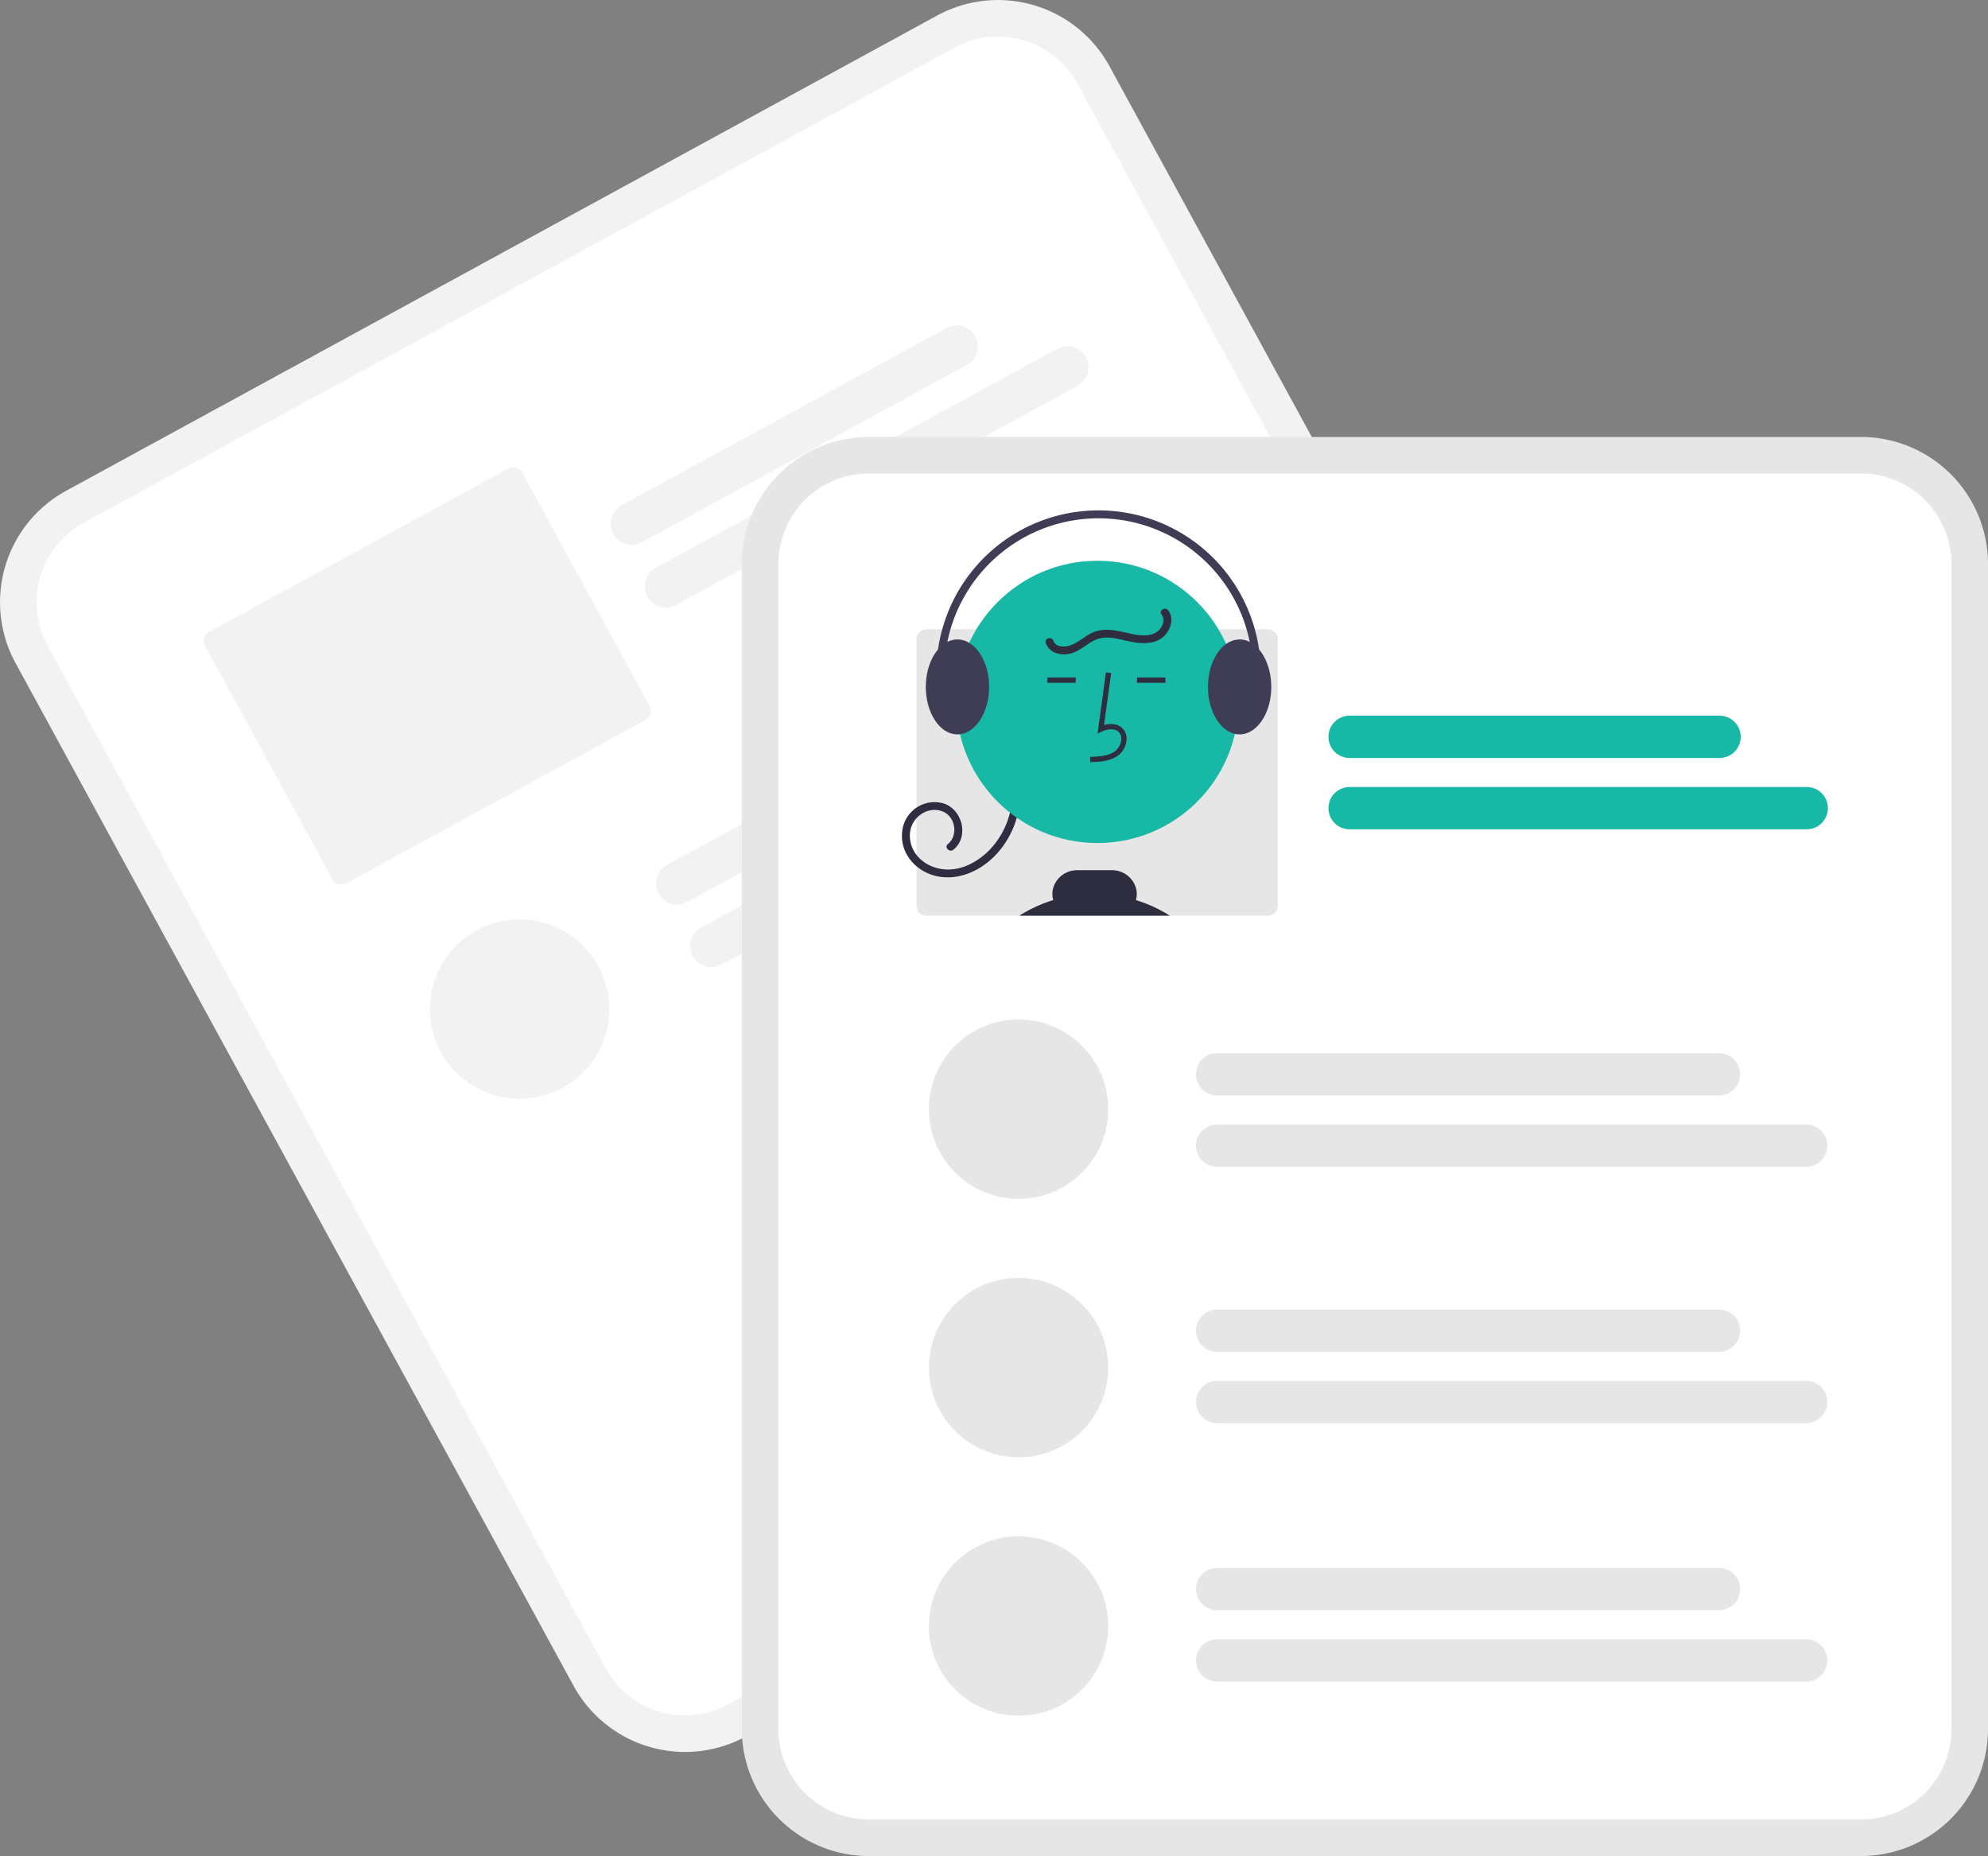 <svg xmlns="http://www.w3.org/2000/svg" width="753.875" height="703.828"><rect width="100%" height="100%" fill="#808080" stroke="none"/><path d="m355.412 5.872-23.068 12.586-284.208 155.07-23.069 12.587a48.18 48.18 0 0 0-19.195 65.296l211.643 387.894a48.18 48.18 0 0 0 65.296 19.195l.06-.032L613.096 478.29l.06-.033a48.18 48.18 0 0 0 19.196-65.296L420.708 25.068a48.18 48.18 0 0 0-65.296-19.196z" fill="#f2f2f2"/><path d="m362.048 18.033-27.323 14.908-275.7 150.428-27.322 14.908a34.31 34.31 0 0 0-13.67 46.499l211.644 387.893a34.31 34.31 0 0 0 46.498 13.67l.06-.033L606.46 466.128l.06-.033a34.31 34.31 0 0 0 13.669-46.498L408.547 31.703a34.31 34.31 0 0 0-46.499-13.67z" fill="#fff"/><path d="m366.604 138.436-123.162 67.2a8.014 8.014 0 1 1-7.677-14.07l123.162-67.2a8.014 8.014 0 1 1 7.677 14.07zM408.578 146.345l-152.18 83.034a8.014 8.014 0 0 1-7.678-14.07l152.181-83.034a8.014 8.014 0 1 1 7.677 14.07zM192.81 177.663 79.262 239.617a3.84 3.84 0 0 0-1.532 5.21l48.352 88.617a3.84 3.84 0 0 0 5.21 1.532l113.548-61.954a3.84 3.84 0 0 0 1.531-5.21l-48.351-88.618a3.84 3.84 0 0 0-5.21-1.531zM427.714 250.877 260.66 342.025a8.014 8.014 0 1 1-7.677-14.07l167.054-91.148a8.014 8.014 0 1 1 7.677 14.07zM469.688 258.786 273.615 365.768a8.014 8.014 0 0 1-7.677-14.07l196.073-106.982a8.014 8.014 0 1 1 7.677 14.07z" fill="#f2f2f2"/><circle cx="197.039" cy="382.672" r="34" fill="#f2f2f2"/><path d="M705.75 165.702H329.43a48.18 48.18 0 0 0-48.125 48.125v441.876a48.18 48.18 0 0 0 48.125 48.125H705.75a48.18 48.18 0 0 0 48.125-48.125V213.827a48.18 48.18 0 0 0-48.125-48.125z" fill="#e6e6e6"/><path d="M705.75 179.556H329.431a34.31 34.31 0 0 0-34.27 34.271v441.876a34.31 34.31 0 0 0 34.27 34.271h376.32a34.31 34.31 0 0 0 34.27-34.27V213.826a34.31 34.31 0 0 0-34.27-34.27z" fill="#fff"/><path d="M652.08 287.432H511.78a8.014 8.014 0 0 1 0-16.029H652.08a8.014 8.014 0 1 1 0 16.029zM685.139 314.48h-173.36a8.014 8.014 0 1 1 0-16.029h173.36a8.014 8.014 0 0 1 0 16.028z" fill="#17B8A6"/><path d="M480.73 238.625H351.38a3.84 3.84 0 0 0-3.84 3.84v100.95a3.84 3.84 0 0 0 3.84 3.84h129.35a3.84 3.84 0 0 0 3.84-3.84v-100.95a3.84 3.84 0 0 0-3.84-3.84z" fill="#e6e6e6"/><path d="M386.861 300.615a34.087 34.087 0 0 1-8.804 23.076c-5.656 6.207-14.076 10.324-22.573 8.62-7.824-1.568-14.182-8.406-13.389-16.679a12.356 12.356 0 0 1 15.267-11.095c7.433 1.929 10.394 12.641 4.2 17.669-1.486 1.207-3.62-.904-2.12-2.121 4.094-3.324 2.829-10.596-2.113-12.42-5.754-2.122-11.85 2.444-12.264 8.326-.49 6.975 4.852 12.227 11.404 13.463 7.088 1.338 14.116-2.29 18.918-7.297a30.955 30.955 0 0 0 8.474-21.542 1.5 1.5 0 0 1 3 0z" fill="#2f2e41"/><circle cx="416.155" cy="266.167" r="53.519" fill="#17B8A6"/><path d="m413.417 289.003-.056-2c3.721-.103 7.001-.337 9.466-2.137a6.148 6.148 0 0 0 2.382-4.529 3.514 3.514 0 0 0-1.153-2.894c-1.636-1.382-4.27-.935-6.188-.055l-1.655.759 3.173-23.19 1.982.27-2.7 19.727c2.608-.766 5.024-.436 6.679.961a5.471 5.471 0 0 1 1.86 4.493 8.133 8.133 0 0 1-3.2 6.073c-3.167 2.314-7.283 2.43-10.59 2.522zM431.167 256.929h10.771v2h-10.771zM397.167 256.929h10.771v2h-10.771zM386.51 347.255a53.006 53.006 0 0 1 12.89-5.93 8.568 8.568 0 0 1 .02-4.71 9.426 9.426 0 0 1 9.13-6.63h13.04a9.46 9.46 0 0 1 9.15 6.64 8.532 8.532 0 0 1 .02 4.7 53.167 53.167 0 0 1 12.89 5.93z" fill="#2f2e41"/><path d="M477.46 246.305a11.571 11.571 0 0 0-3.53-2.87 8.367 8.367 0 0 0-3.85-.95 8.772 8.772 0 0 0-5.11 1.72c-4.07 2.88-6.89 9.09-6.89 16.28 0 9.02 4.44 16.5 10.21 17.8a8.253 8.253 0 0 0 1.79.2c6.61 0 12-8.07 12-18 0-5.76-1.81-10.89-4.62-14.18zM367.54 243.775h-.01a8.578 8.578 0 0 0-4.45-1.29 8.367 8.367 0 0 0-3.85.95 11.571 11.571 0 0 0-3.53 2.87l-.01.01c-2.8 3.29-4.61 8.42-4.61 14.17 0 7.76 3.28 14.38 7.88 16.91a8.542 8.542 0 0 0 4.12 1.09 7.724 7.724 0 0 0 .96-.06h.01c6.16-.74 11.03-8.5 11.03-17.94 0-7.56-3.13-14.05-7.54-16.71z" fill="#3f3d56"/><path d="M359.71 275.674a1.501 1.501 0 0 0 1.421-1.98 58.499 58.499 0 1 1 112.688-6.575 1.5 1.5 0 0 0 2.935.62 61.5 61.5 0 1 0-118.465 6.914 1.5 1.5 0 0 0 1.42 1.021z" fill="#3f3d56"/><path d="M443.04 231.492c2.12 2.892 1.075 6.79-1.158 9.285-2.905 3.245-7.539 3.45-11.562 2.848-4.514-.676-9.302-2.791-13.873-1.366-3.895 1.215-6.674 4.748-10.72 5.635-3.59.787-7.881-.254-9.14-4.08-.604-1.838 2.292-2.626 2.893-.797.814 2.475 4.329 2.425 6.342 1.74 3.227-1.099 5.713-3.771 8.885-5.048 3.74-1.505 7.796-.825 11.603.032 3.589.808 7.718 2.006 11.293.497 2.645-1.117 4.75-4.635 2.847-7.232-1.142-1.56 1.46-3.058 2.59-1.514z" fill="#2f2e41"/><path d="M651.87 415.406H461.567a8.014 8.014 0 1 1 0-16.029h190.301a8.014 8.014 0 0 1 0 16.029zM684.928 442.453h-223.36a8.014 8.014 0 1 1 0-16.028h223.36a8.014 8.014 0 1 1 0 16.028zM651.87 512.62H461.567a8.014 8.014 0 1 1 0-16.03h190.301a8.014 8.014 0 1 1 0 16.03zM684.928 539.667h-223.36a8.014 8.014 0 1 1 0-16.028h223.36a8.014 8.014 0 1 1 0 16.028z" fill="#e6e6e6"/><circle cx="386.25" cy="420.614" r="34" fill="#e6e6e6"/><circle cx="386.25" cy="518.614" r="34" fill="#e6e6e6"/><path d="M651.87 610.62H461.567a8.014 8.014 0 1 1 0-16.03h190.301a8.014 8.014 0 1 1 0 16.03zM684.928 637.667h-223.36a8.014 8.014 0 1 1 0-16.028h223.36a8.014 8.014 0 1 1 0 16.028z" fill="#e6e6e6"/><circle cx="386.25" cy="616.614" r="34" fill="#e6e6e6"/></svg>